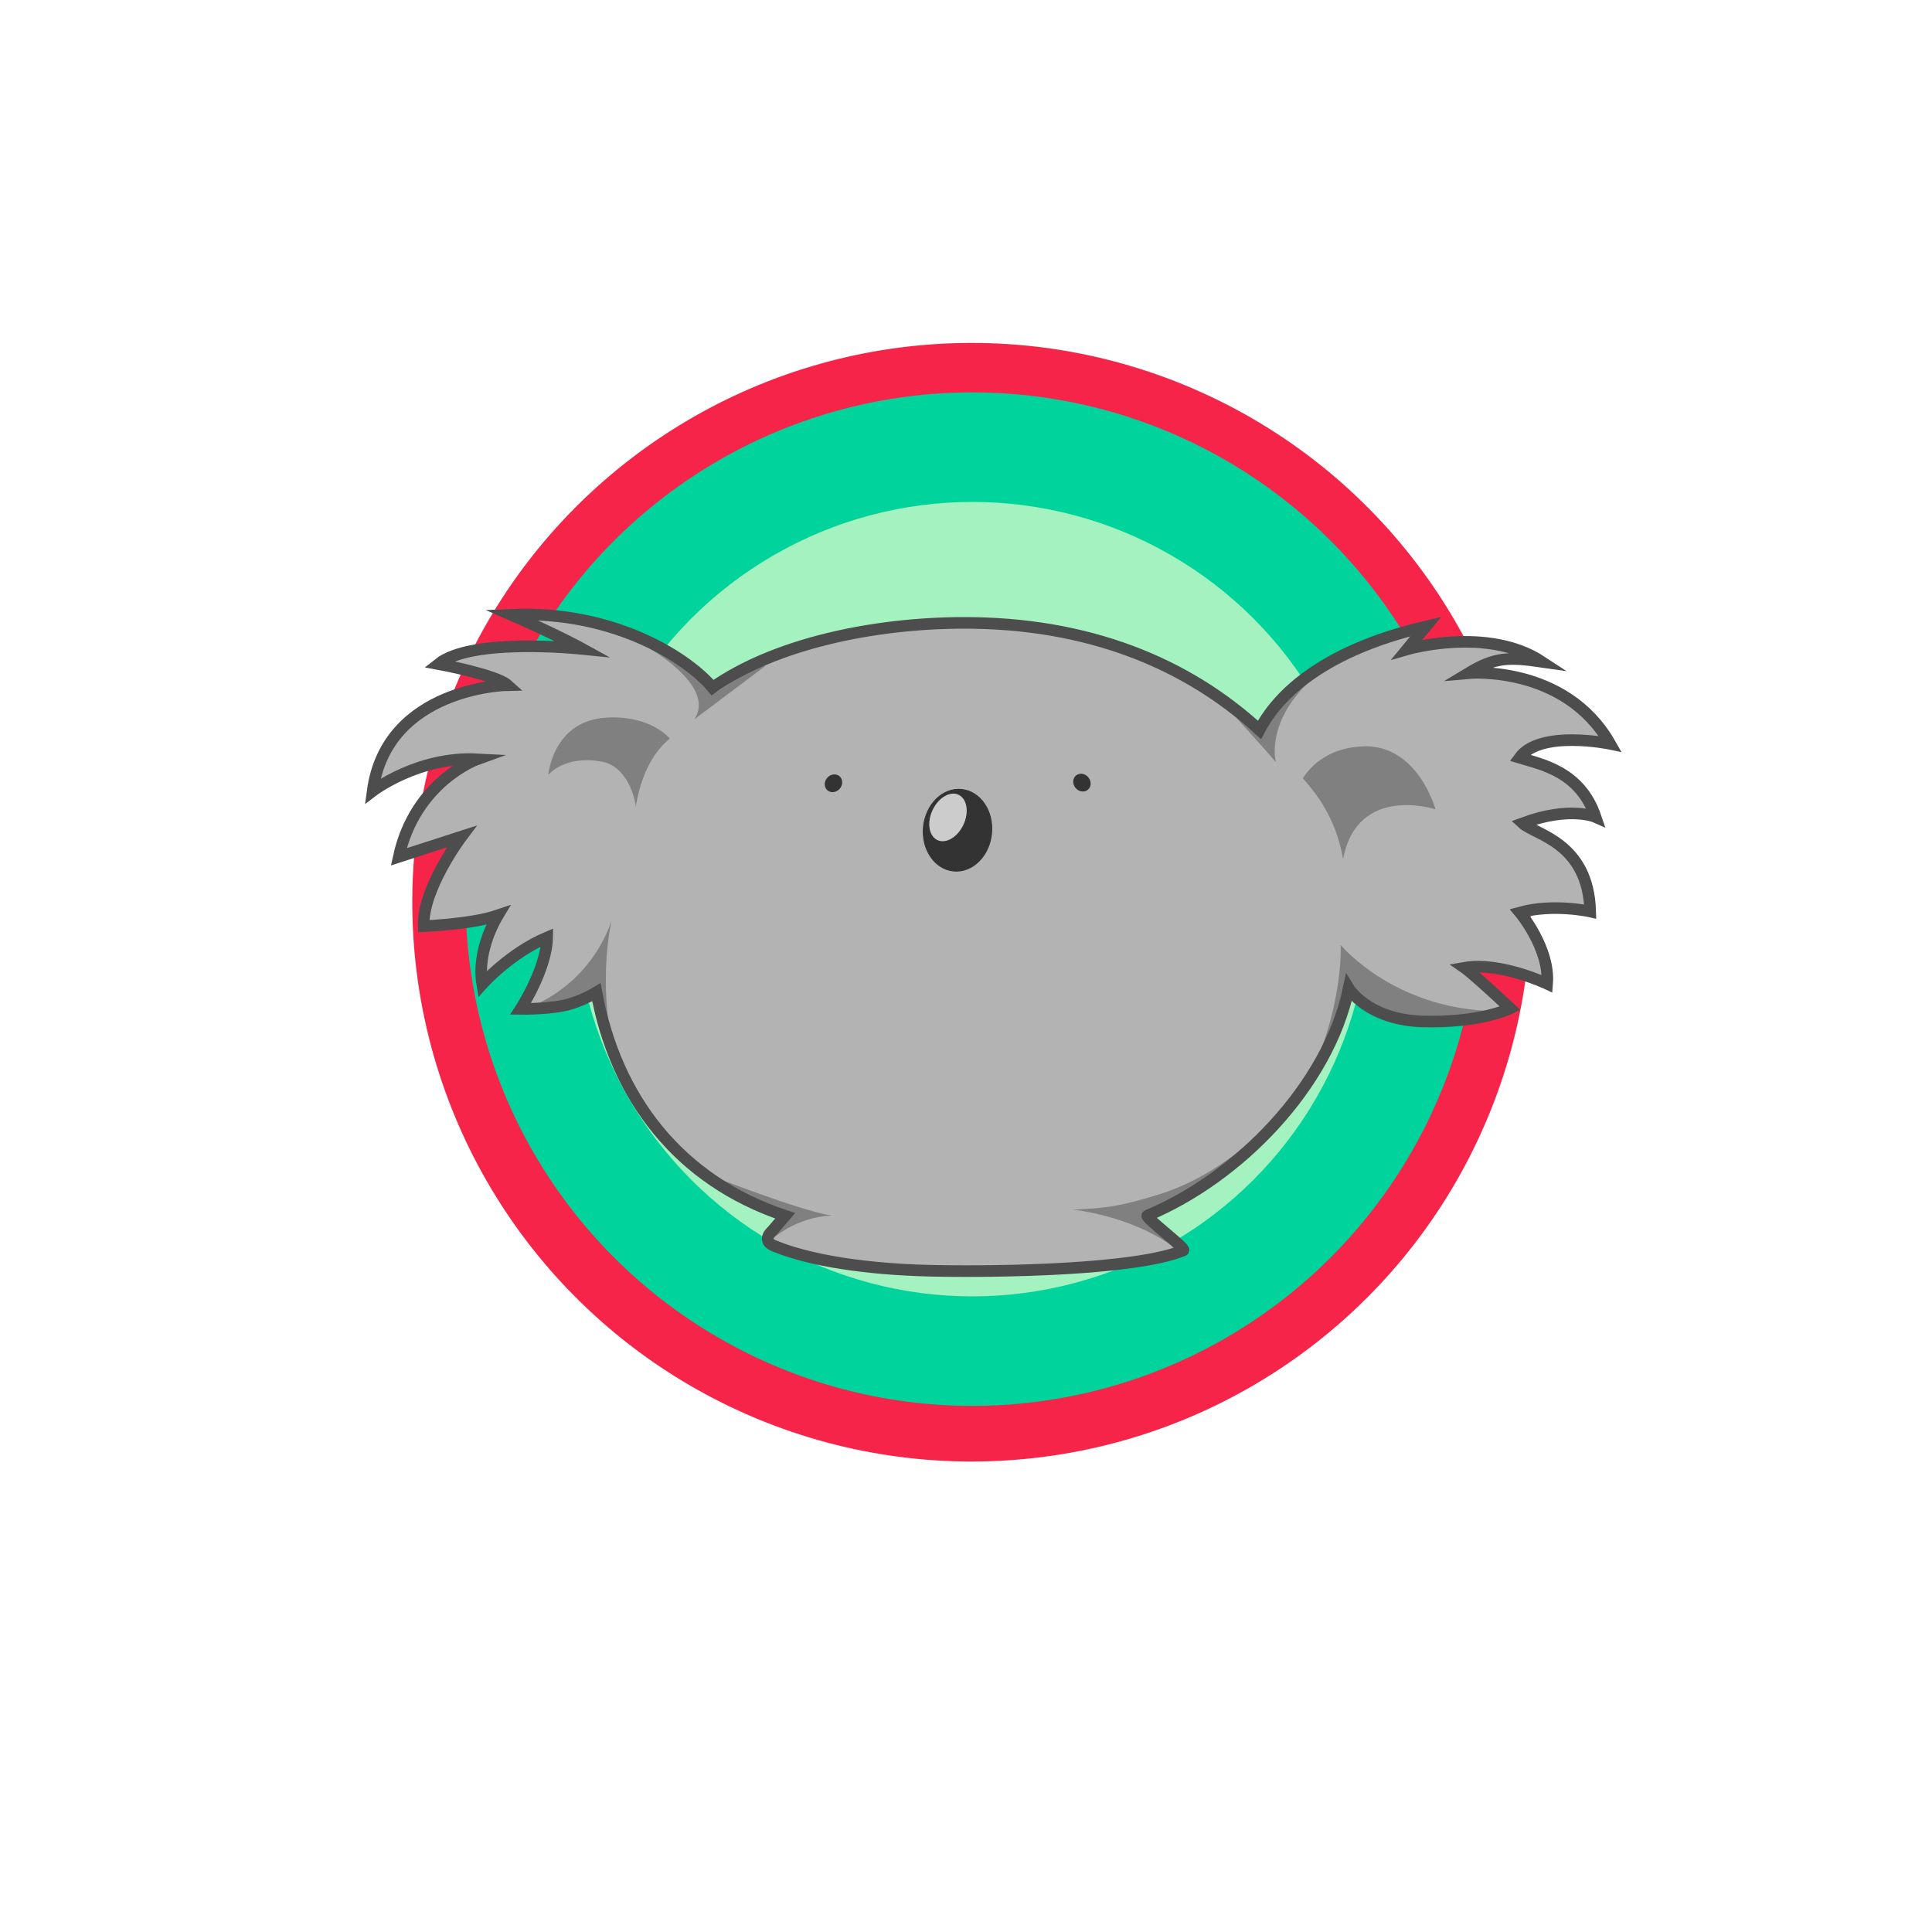 <?xml version="1.0" encoding="utf-8"?>
<!-- Generator: Adobe Illustrator 19.2.1, SVG Export Plug-In . SVG Version: 6.00 Build 0)  -->
<svg version="1.1" xmlns="http://www.w3.org/2000/svg" xmlns:xlink="http://www.w3.org/1999/xlink" x="0px" y="0px"
	 viewBox="0 0 1000 1000" style="enable-background:new 0 0 1000 1000;" xml:space="preserve">
<style type="text/css">
	.st0{fill:#F72449;}
	.st1{fill:#00D49C;}
	.st2{fill:#A3F2C0;}
	.st3{fill:none;}
	.st4{fill:#CFFBE2;}
	.st5{fill:#B3B3B3;}
	.st6{fill:#333333;stroke:#333333;stroke-width:0.5;stroke-linecap:round;stroke-linejoin:round;}
	.st7{fill:#CCCCCC;stroke:#333333;stroke-width:0.5;stroke-linecap:round;stroke-linejoin:round;}
	.st8{fill:#333333;}
	.st9{fill:#808080;}
	.st10{fill:#808080;stroke:#666666;stroke-width:3;stroke-miterlimit:10;}
	.st11{fill:none;stroke:#4D4D4D;stroke-width:6;stroke-miterlimit:10;}
</style>
<g id="template">
	
		<ellipse transform="matrix(0.998 -6.283868e-02 6.283868e-02 0.998 -28.352 32.525)" class="st0" cx="502.9" cy="467" rx="289.5" ry="289.5"/>
	
		<ellipse transform="matrix(0.998 -6.283868e-02 6.283868e-02 0.998 -28.253 32.544)" class="st1" cx="503.3" cy="465.4" rx="262.3" ry="262.3"/>
	<circle class="st2" cx="503.3" cy="465.4" r="205.6"/>
	<circle class="st2" cx="499.3" cy="473.4" r="151.3"/>
	<circle class="st2" cx="506.2" cy="452.8" r="130.7"/>
	<circle class="st3" cx="503.2" cy="463.9" r="264.3"/>
</g>
<g id="Layer_2">
	
		<ellipse transform="matrix(0.999 -4.372726e-02 4.372726e-02 0.999 -18.428 22.3)" class="st4" cx="500.5" cy="432.4" rx="68.5" ry="68.5"/>
	<path class="st5" d="M826.9,422.9c-12.3-22.2-28.9-27.2-40.4-30.7c10.7-14.7,46.9-7.2,46.9-7.2c-23.4-41.1-73.3-36.6-73.3-36.6
		c21.7-13.8,43.9-4.1,44.7-3.7c-16.6-14-76.6-8.6-76.6-8.6l9.7-11.8c-57.2,13.3-78.4,38.6-86.1,53.5
		c-37.7-34.6-88.9-55.7-154.1-55.4c-45.7,0.2-96.5,10.7-129,33.5c-11.5-14-43.9-35.2-104.3-37.7c22.9,10,36.2,17.2,37.1,17.7
		c-2-0.2-57.4-6-74.7,7.8c0,0,29.8,5.5,35.8,10.9c0,0-62.5,1-69.8,54.8c0,0,21.5-15.4,54-16.4c0,0-32,11.5-40.5,50.5l32.5-10.5
		c0,0-20.4,27.1-19.6,46.4c0,0,31.8,1.4,38.4-5.6c-0.6,1-11.1,18-8.1,35.6c0,0,14.2-16,33.6-24.2c-0.3,16.4-13.7,37-13.7,37
		s17.6,0.3,26.6-2.9c6.5-2,12.6-5.7,12.6-5.7c10,54.4,42.5,97.3,97.7,115.7l-9.7,12.7c23.9,8.7,60.4,15.4,88.3,15.8
		c32.8,0.6,103.2-0.5,127.5-10.6c1.8-0.8-20.3-17.3-18.6-18c47.3-19.8,93.5-67,104.2-117.6c0,0,9.9,16.3,38.4,17.1
		c30.4,0.8,45.2-6.8,45.2-6.8c-19-18.8-27.1-22.1-27.1-22.1c11.3-1.6,46.2,9.4,46.2,9.4c1.5-18.3-14.1-36.9-14.1-36.9
		c17.4-4.8,36.4-0.5,36.4-0.5c-1-35.8-28.5-39.7-35-45.7C813,414.4,826.9,422.9,826.9,422.9z"/>
	
		<ellipse transform="matrix(9.779325e-02 -0.995 0.995 9.779325e-02 19.683 880.93)" class="st6" cx="495.7" cy="429.6" rx="21.2" ry="17.7"/>
	<ellipse transform="matrix(0.42 -0.907 0.907 0.42 -98.983 690.772)" class="st7" cx="490.9" cy="422.8" rx="13.2" ry="9.1"/>
	
		<ellipse transform="matrix(0.644 -0.765 0.765 0.644 -156.624 474.303)" class="st8" cx="431.4" cy="405.5" rx="4.8" ry="4.3"/>
	
		<ellipse transform="matrix(0.765 -0.644 0.644 0.765 -129.082 456.055)" class="st8" cx="560" cy="404.8" rx="4.3" ry="4.8"/>
	<path class="st9" d="M346.7,382.3c0,0-9.4-12-32.3-10.9c-28.3,1.3-30.6,29.7-30.6,29.7s8.2-10.4,27.6-6.9
		c13.4,2.4,17.4,19.4,17.6,23C329.1,420.7,330.3,395.6,346.7,382.3z"/>
	<path class="st9" d="M271.4,522.3c0,0,32.3-9.3,45.1-45.6c-6.9,33.5,0.6,66.3,0.6,66.3s-7.2-22.8-7.7-30.6
		C300.6,522,271.4,522.3,271.4,522.3z"/>
	<path class="st9" d="M333,333.7c0,0,38.5,20.8,26.3,38.7l37-27.8c-5.5,0.1-25.6,13.7-25.6,13.7S354.1,338.9,333,333.7z"/>
	<path class="st9" d="M674.4,402.9c0,0,8.2-15.8,31.2-16.6c28.3-1,37.4,32.6,37.4,32.6s-40.4-13.3-47.8,25.7
		C691.4,423.2,681.2,410.6,674.4,402.9z"/>
	<path class="st9" d="M639.9,371.5c0,0,16.8,18.5,20.5,23c0,0-6.1-21.6,20.4-44.6c-19.8,11.8-28.9,30.5-28.9,30.5L639.9,371.5z"/>
	<path class="st9" d="M677.1,557c11.8-19.8,17.5-51.6,16.8-67.9c0,0,29.6,35.9,85.8,34.2c-60.4,19.4-83.8-9.4-83.8-9.4
		S694.1,528.8,677.1,557z"/>
	<path class="st9" d="M368.6,608.9c-2.1-1.1,44.8,17.7,62,20.3c0,0-17-0.3-31.8,12.9l7.5-12.6C406.3,629.5,377.5,619.7,368.6,608.9z
		"/>
	<path class="st9" d="M669.2,568.4c0,0-28.2,37.5-70.2,50.1c-19.3,5.8-25.4,6.8-43.7,7.6c0,0,30.5,3,52.9,19.9l-10.7-17.3
		C597.5,628.6,634.2,612.3,669.2,568.4z"/>
	<path class="st10" d="M479.8,838.5"/>
	<path class="st11" d="M825.9,422.9c-8-23.6-27.9-27.2-39.4-30.7c10.7-14.7,46.9-7.2,46.9-7.2c-23.4-41.1-73.3-36.6-73.3-36.6
		c13.6-8.2,20.5-8.4,37.9-5.9c-28.1-18.5-69.7-6.4-69.7-6.4l9.7-11.8c-57.2,13.3-78.4,38.6-86.1,53.5
		c-37.7-34.6-88.9-55.7-154.1-55.4c-45.7,0.2-96.5,10.7-129,33.5c-11.5-14-49.3-40.1-104.3-37.7c22.9,10,36.2,17.2,37.1,17.7
		c-2-0.2-57.4-6-74.7,7.8c0,0,29.8,5.5,35.8,10.9c0,0-62.5,1-69.8,54.8c0,0,23.6-18,54-16.4c0,0-32,11.5-40.5,50.5l32.5-10.5
		c0,0-20.4,27.1-19.6,46.4c0,0,25-1,38.4-5.6c-0.6,1-11.1,18-8.1,35.6c0,0,14.2-16,33.6-24.2c-0.3,16.4-13.7,37-13.7,37
		s17.6,0.3,26.6-2.9c6.5-2,12.6-5.7,12.6-5.7c10,54.4,42.5,97.3,97.7,115.7l-6.8,7.9c0,0-5.8,4.9,1.2,7.7
		c23,9.4,57.5,12.5,84.2,12.9c32.8,0.6,103.2-0.5,127.5-10.6c1.8-0.8-20.3-17.3-18.6-18c47.3-19.8,93.5-67,104.2-117.6
		c0,0,9.9,16.3,38.4,17.1c30.4,0.8,45.2-6.8,45.2-6.8c-19.5-18.2-23.6-21-23.6-21c18.3-3.2,42.7,8.3,42.7,8.3
		c1.5-18.3-14.1-36.9-14.1-36.9c17.4-4.8,36.4-0.5,36.4-0.5c-1-35.8-28.5-39.7-35-45.7C812.7,417,825.9,422.9,825.9,422.9z"/>
</g>
</svg>
